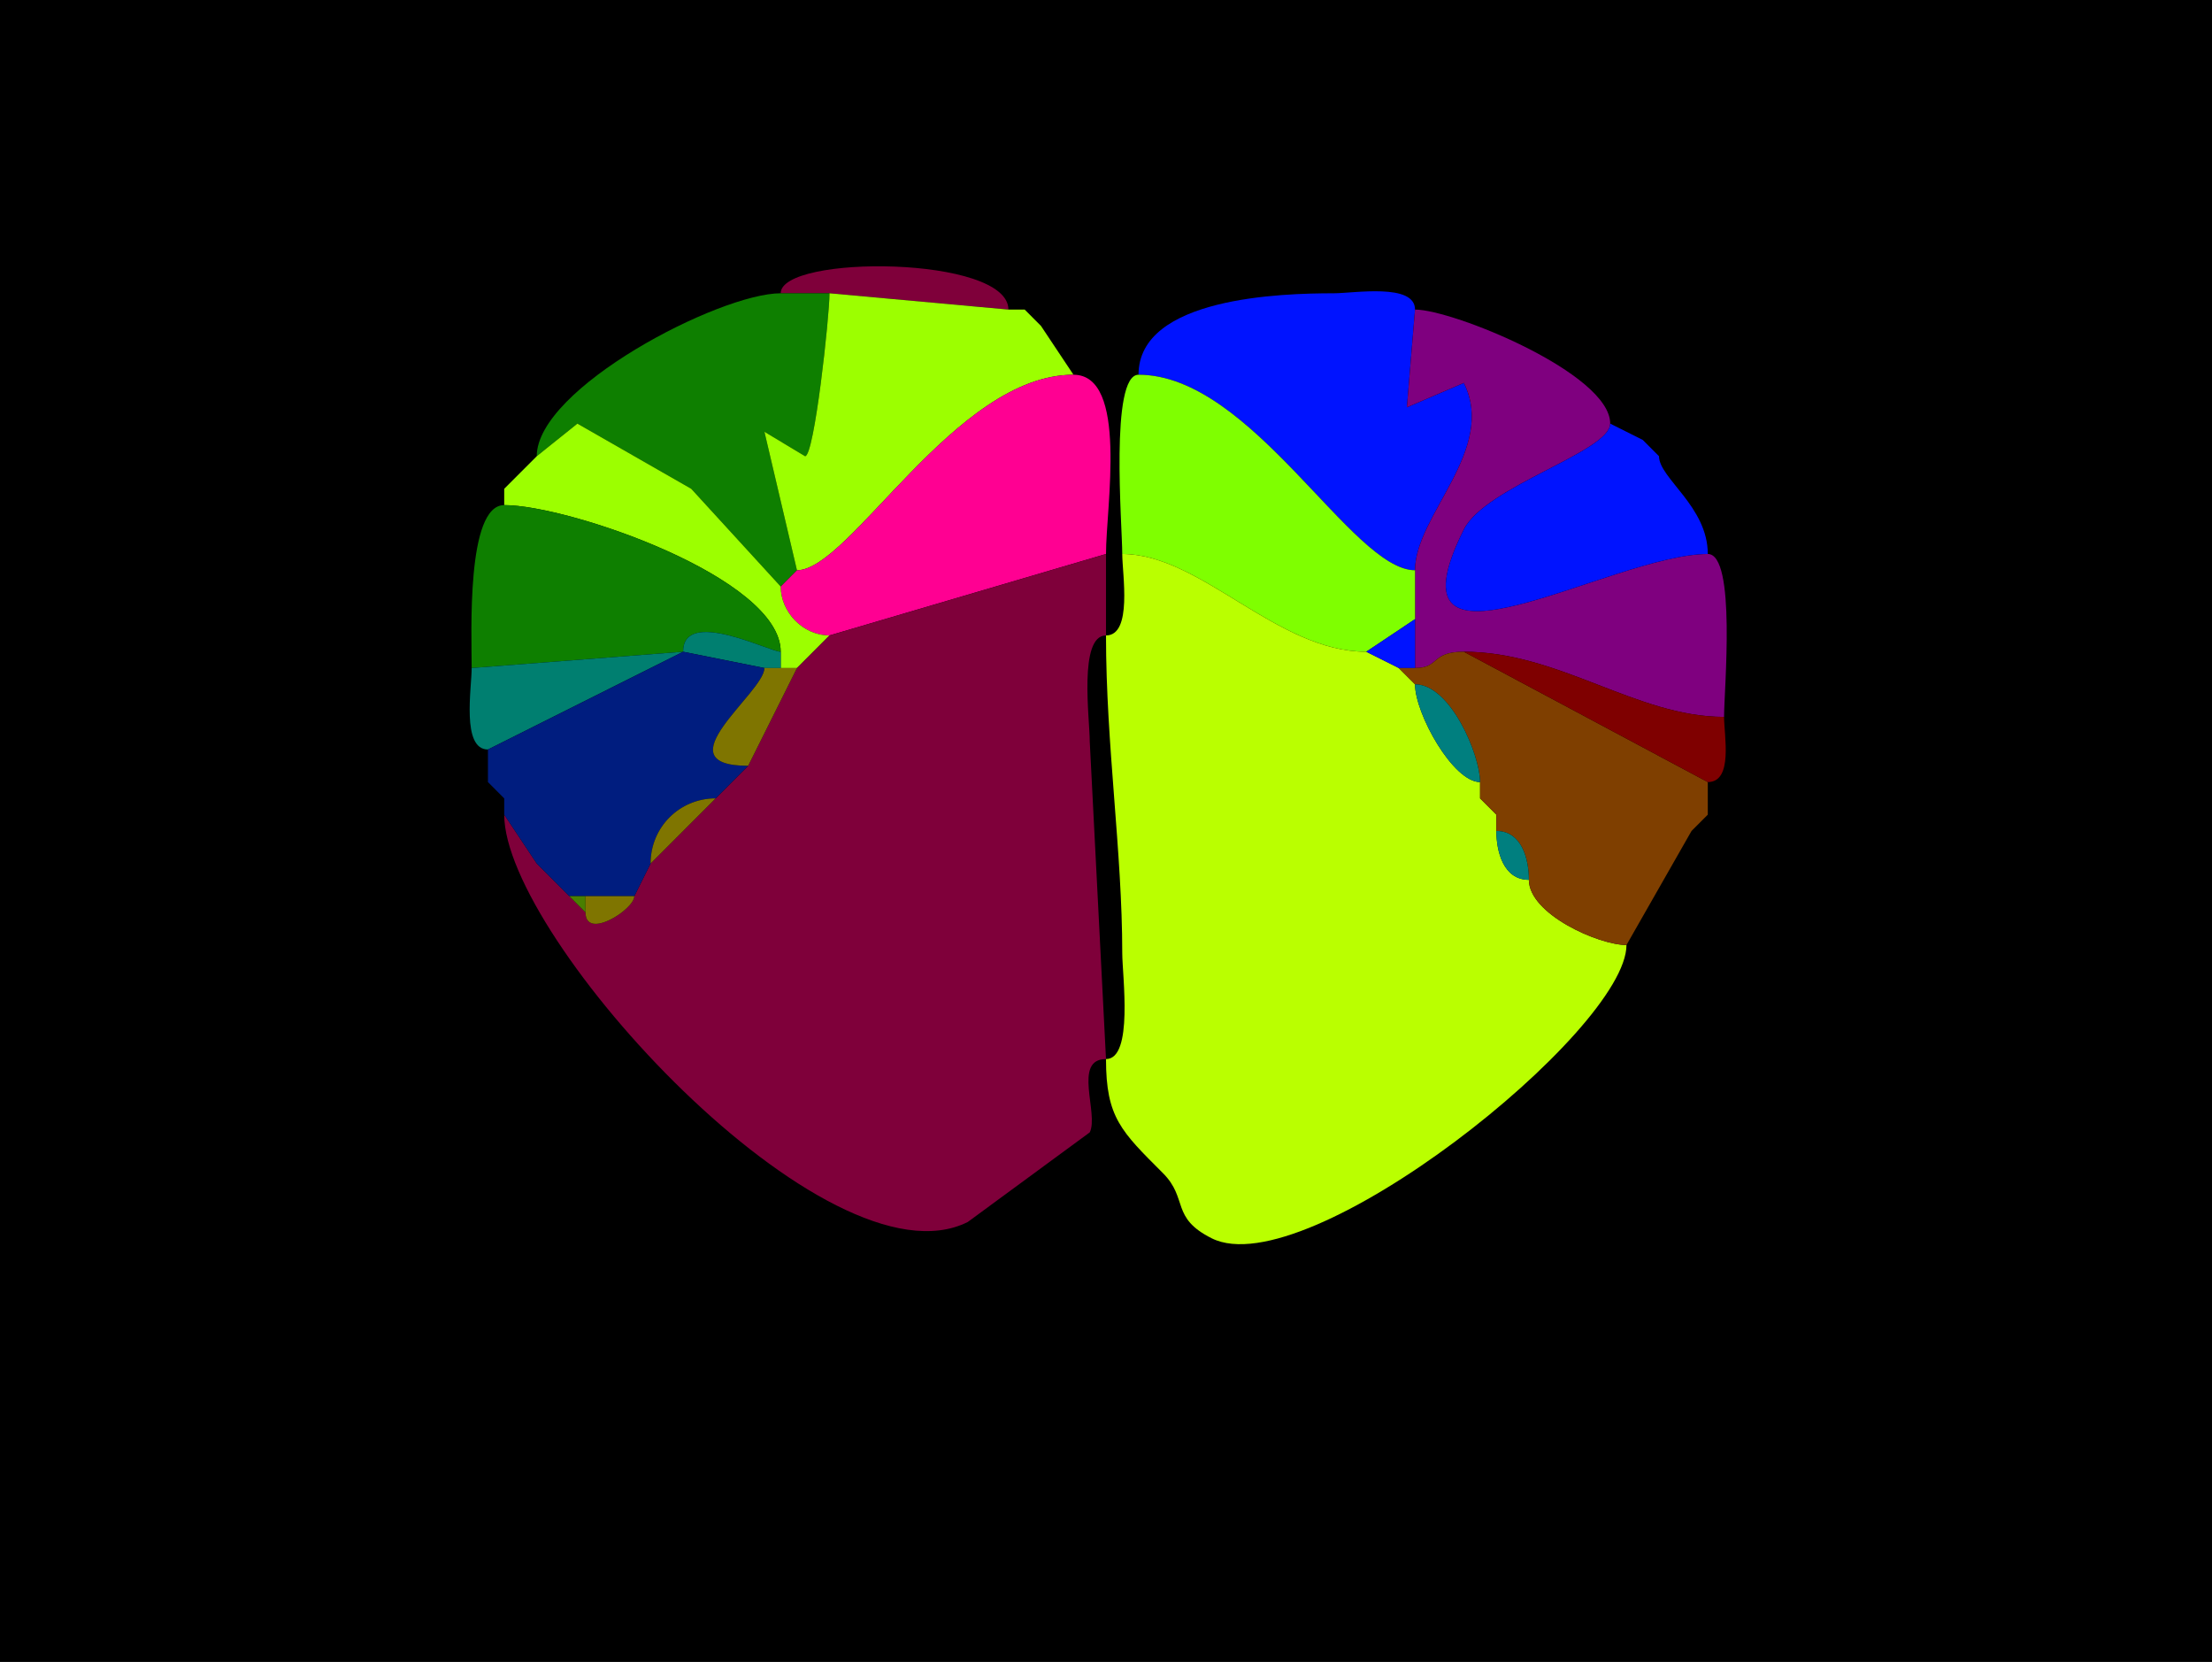 <?xml version="1.0" encoding="UTF-8"?>
<svg xmlns="http://www.w3.org/2000/svg" xmlns:xlink="http://www.w3.org/1999/xlink" width="430px" height="323px" viewBox="0 0 430 323" version="1.1">
<g id="surface1">
<rect x="0" y="0" width="430" height="323" style="fill:rgb(0%,0%,0%);fill-opacity:1;stroke:none;"/>
<path style=" stroke:none;fill-rule:nonzero;fill:rgb(49.804%,0%,22.745%);fill-opacity:1;" d="M 161.25 57 L 196.031 60.168 C 196.031 49.645 151.766 49.465 151.766 57 C 151.766 57 161.25 57 161.25 57 Z M 161.25 57 "/>
<path style=" stroke:none;fill-rule:nonzero;fill:rgb(5.49%,49.804%,0%);fill-opacity:1;" d="M 154.926 110.832 L 151.766 114 C 151.766 114 134.375 95 134.375 95 C 134.375 95 112.242 82.332 112.242 82.332 C 112.242 82.332 104.34 88.668 104.34 88.668 C 104.34 75.457 139.836 57 151.766 57 C 151.766 57 161.25 57 161.25 57 C 161.25 61.512 158.305 88.668 156.508 88.668 C 156.508 88.668 148.602 83.918 148.602 83.918 C 148.602 83.918 154.926 110.832 154.926 110.832 Z M 154.926 110.832 "/>
<path style=" stroke:none;fill-rule:nonzero;fill:rgb(61.176%,100%,0%);fill-opacity:1;" d="M 208.676 72.832 C 185.645 72.832 165.246 110.832 154.926 110.832 C 154.926 110.832 148.602 83.918 148.602 83.918 C 148.602 83.918 156.508 88.668 156.508 88.668 C 158.305 88.668 161.25 61.512 161.25 57 C 161.25 57 196.031 60.168 196.031 60.168 C 196.031 60.168 199.191 60.168 199.191 60.168 C 199.191 60.168 202.352 63.332 202.352 63.332 C 202.352 63.332 208.676 72.832 208.676 72.832 Z M 208.676 72.832 "/>
<path style=" stroke:none;fill-rule:nonzero;fill:rgb(0%,7.451%,100%);fill-opacity:1;" d="M 221.324 72.832 C 243.387 72.832 262.793 110.832 275.074 110.832 C 275.074 100.102 291.043 87.406 284.559 74.418 C 284.559 74.418 273.492 79.168 273.492 79.168 C 273.492 79.168 275.074 60.168 275.074 60.168 C 275.074 54.965 263.168 57 259.266 57 C 249.293 57 221.324 57.73 221.324 72.832 Z M 221.324 72.832 "/>
<path style=" stroke:none;fill-rule:nonzero;fill:rgb(49.804%,0%,22.745%);fill-opacity:1;" d="M 199.191 60.168 L 202.352 63.332 C 202.352 63.332 199.191 60.168 199.191 60.168 Z M 199.191 60.168 "/>
<path style=" stroke:none;fill-rule:nonzero;fill:rgb(49.804%,0%,49.804%);fill-opacity:1;" d="M 284.559 126.668 C 303.141 126.668 318.062 139.332 335.148 139.332 C 335.148 134.086 337.559 107.668 331.984 107.668 C 313.227 107.668 268.25 135.582 284.559 102.918 C 288.738 94.543 313.016 87.785 313.016 82.332 C 313.016 72.605 282.453 60.168 275.074 60.168 C 275.074 60.168 273.492 79.168 273.492 79.168 C 273.492 79.168 284.559 74.418 284.559 74.418 C 291.043 87.406 275.074 100.102 275.074 110.832 C 275.074 110.832 275.074 120.332 275.074 120.332 C 275.074 120.332 275.074 129.832 275.074 129.832 C 279.918 129.832 278.078 126.668 284.559 126.668 Z M 284.559 126.668 "/>
<path style=" stroke:none;fill-rule:nonzero;fill:rgb(100%,0%,57.255%);fill-opacity:1;" d="M 151.766 114 C 151.766 118.875 156.008 123.5 161.25 123.5 C 161.25 123.5 215 107.668 215 107.668 C 215 98.504 219.359 72.832 208.676 72.832 C 185.645 72.832 165.246 110.832 154.926 110.832 C 154.926 110.832 151.766 114 151.766 114 Z M 151.766 114 "/>
<path style=" stroke:none;fill-rule:nonzero;fill:rgb(49.804%,100%,0%);fill-opacity:1;" d="M 275.074 120.332 L 265.59 126.668 C 248.172 126.668 233.441 107.668 218.16 107.668 C 218.16 102.152 215.719 72.832 221.324 72.832 C 243.387 72.832 262.793 110.832 275.074 110.832 C 275.074 110.832 275.074 120.332 275.074 120.332 Z M 275.074 120.332 "/>
<path style=" stroke:none;fill-rule:nonzero;fill:rgb(61.176%,100%,0%);fill-opacity:1;" d="M 151.766 129.832 L 154.926 129.832 C 154.926 129.832 161.25 123.5 161.25 123.5 C 156.008 123.5 151.766 118.875 151.766 114 C 151.766 114 134.375 95 134.375 95 C 134.375 95 112.242 82.332 112.242 82.332 C 112.242 82.332 104.34 88.668 104.34 88.668 C 104.34 88.668 101.176 91.832 101.176 91.832 C 101.176 91.832 98.016 95 98.016 95 C 98.016 95 98.016 98.168 98.016 98.168 C 110.555 98.168 151.766 112.312 151.766 126.668 C 151.766 126.668 151.766 129.832 151.766 129.832 Z M 151.766 129.832 "/>
<path style=" stroke:none;fill-rule:nonzero;fill:rgb(0%,7.451%,100%);fill-opacity:1;" d="M 322.5 88.668 C 322.5 92.941 331.984 98.434 331.984 107.668 C 313.227 107.668 268.25 135.582 284.559 102.918 C 288.738 94.543 313.016 87.785 313.016 82.332 C 313.016 82.332 319.34 85.5 319.34 85.5 C 319.34 85.5 322.5 88.668 322.5 88.668 Z M 322.5 88.668 "/>
<path style=" stroke:none;fill-rule:nonzero;fill:rgb(49.804%,0%,49.804%);fill-opacity:1;" d="M 319.34 85.5 L 322.5 88.668 C 322.5 88.668 319.34 85.5 319.34 85.5 Z M 319.34 85.5 "/>
<path style=" stroke:none;fill-rule:nonzero;fill:rgb(5.49%,49.804%,0%);fill-opacity:1;" d="M 101.176 91.832 L 98.016 95 C 98.016 95 101.176 91.832 101.176 91.832 Z M 101.176 91.832 "/>
<path style=" stroke:none;fill-rule:nonzero;fill:rgb(5.49%,49.804%,0%);fill-opacity:1;" d="M 132.793 126.668 L 91.691 129.832 C 91.691 123.344 90.609 98.168 98.016 98.168 C 110.555 98.168 151.766 112.312 151.766 126.668 C 149.531 126.668 132.793 118.035 132.793 126.668 Z M 132.793 126.668 "/>
<path style=" stroke:none;fill-rule:nonzero;fill:rgb(49.804%,0%,22.745%);fill-opacity:1;" d="M 123.309 174.168 C 123.309 176.738 113.824 182.805 113.824 177.332 C 113.824 177.332 110.66 174.168 110.66 174.168 C 110.66 174.168 107.5 171 107.5 171 C 107.5 171 104.34 167.832 104.34 167.832 C 104.34 167.832 98.016 158.332 98.016 158.332 C 98.016 182.398 160.914 251.129 188.125 237.5 C 188.125 237.5 211.84 220.082 211.84 220.082 C 213.652 216.449 208.477 205.832 215 205.832 C 215 205.832 211.84 144.082 211.84 144.082 C 211.84 139.766 209.625 123.5 215 123.5 C 215 123.5 215 107.668 215 107.668 C 215 107.668 161.25 123.5 161.25 123.5 C 161.25 123.5 154.926 129.832 154.926 129.832 C 154.926 129.832 145.441 148.832 145.441 148.832 C 145.441 148.832 139.117 155.168 139.117 155.168 C 139.117 155.168 126.469 167.832 126.469 167.832 C 126.469 167.832 123.309 174.168 123.309 174.168 Z M 123.309 174.168 "/>
<path style=" stroke:none;fill-rule:nonzero;fill:rgb(72.941%,100%,0%);fill-opacity:1;" d="M 316.176 183.668 C 316.176 200.367 254.074 249.941 235.551 240.668 C 227.523 236.648 231.031 232.973 226.066 228 C 217.965 219.887 215 217.215 215 205.832 C 220.375 205.832 218.16 189.566 218.16 185.25 C 218.16 165.504 215 144.82 215 123.5 C 220.195 123.5 218.16 111.574 218.16 107.668 C 233.441 107.668 248.172 126.668 265.59 126.668 C 265.59 126.668 271.91 129.832 271.91 129.832 C 271.91 129.832 275.074 133 275.074 133 C 275.074 138.711 282.465 152 287.719 152 C 287.719 152 287.719 155.168 287.719 155.168 C 287.719 155.168 290.883 158.332 290.883 158.332 C 290.883 158.332 290.883 161.5 290.883 161.5 C 290.883 165.422 292.219 171 297.207 171 C 297.207 177.645 310.754 183.668 316.176 183.668 Z M 316.176 183.668 "/>
<path style=" stroke:none;fill-rule:nonzero;fill:rgb(0%,7.451%,100%);fill-opacity:1;" d="M 271.91 129.832 L 275.074 129.832 C 275.074 129.832 275.074 120.332 275.074 120.332 C 275.074 120.332 265.59 126.668 265.59 126.668 C 265.59 126.668 271.91 129.832 271.91 129.832 Z M 271.91 129.832 "/>
<path style=" stroke:none;fill-rule:nonzero;fill:rgb(0%,49.804%,43.922%);fill-opacity:1;" d="M 148.602 129.832 L 151.766 129.832 C 151.766 129.832 151.766 126.668 151.766 126.668 C 149.531 126.668 132.793 118.035 132.793 126.668 C 132.793 126.668 148.602 129.832 148.602 129.832 Z M 148.602 129.832 "/>
<path style=" stroke:none;fill-rule:nonzero;fill:rgb(49.804%,24.706%,0%);fill-opacity:1;" d="M 297.207 171 C 297.207 177.645 310.754 183.668 316.176 183.668 C 316.176 183.668 328.824 161.5 328.824 161.5 C 328.824 161.5 331.984 158.332 331.984 158.332 C 331.984 158.332 331.984 152 331.984 152 C 331.984 152 284.559 126.668 284.559 126.668 C 278.078 126.668 279.918 129.832 275.074 129.832 C 275.074 129.832 271.91 129.832 271.91 129.832 C 271.91 129.832 275.074 133 275.074 133 C 281.957 133 287.719 146.73 287.719 152 C 287.719 152 287.719 155.168 287.719 155.168 C 287.719 155.168 290.883 158.332 290.883 158.332 C 290.883 158.332 290.883 161.5 290.883 161.5 C 295.871 161.5 297.207 167.078 297.207 171 Z M 297.207 171 "/>
<path style=" stroke:none;fill-rule:nonzero;fill:rgb(0%,49.804%,43.922%);fill-opacity:1;" d="M 91.691 129.832 C 91.691 133.742 89.66 145.668 94.852 145.668 C 94.852 145.668 132.793 126.668 132.793 126.668 C 132.793 126.668 91.691 129.832 91.691 129.832 Z M 91.691 129.832 "/>
<path style=" stroke:none;fill-rule:nonzero;fill:rgb(0%,11.373%,49.804%);fill-opacity:1;" d="M 113.824 174.168 L 123.309 174.168 C 123.309 174.168 126.469 167.832 126.469 167.832 C 126.469 160.781 132.078 155.168 139.117 155.168 C 139.117 155.168 145.441 148.832 145.441 148.832 C 128.379 148.832 148.602 134.617 148.602 129.832 C 148.602 129.832 132.793 126.668 132.793 126.668 C 132.793 126.668 94.852 145.668 94.852 145.668 C 94.852 145.668 94.852 152 94.852 152 C 94.852 152 98.016 155.168 98.016 155.168 C 98.016 155.168 98.016 158.332 98.016 158.332 C 98.016 158.332 104.34 167.832 104.34 167.832 C 104.34 167.832 107.5 171 107.5 171 C 107.5 171 110.66 174.168 110.66 174.168 C 110.66 174.168 113.824 174.168 113.824 174.168 Z M 113.824 174.168 "/>
<path style=" stroke:none;fill-rule:nonzero;fill:rgb(49.804%,0%,0%);fill-opacity:1;" d="M 335.148 139.332 C 335.148 142.961 336.977 152 331.984 152 C 331.984 152 284.559 126.668 284.559 126.668 C 303.141 126.668 318.062 139.332 335.148 139.332 Z M 335.148 139.332 "/>
<path style=" stroke:none;fill-rule:nonzero;fill:rgb(49.804%,45.882%,0%);fill-opacity:1;" d="M 154.926 129.832 L 145.441 148.832 C 128.379 148.832 148.602 134.617 148.602 129.832 C 148.602 129.832 151.766 129.832 151.766 129.832 C 151.766 129.832 154.926 129.832 154.926 129.832 Z M 154.926 129.832 "/>
<path style=" stroke:none;fill-rule:nonzero;fill:rgb(0%,49.804%,49.804%);fill-opacity:1;" d="M 275.074 133 C 281.957 133 287.719 146.73 287.719 152 C 282.465 152 275.074 138.711 275.074 133 Z M 275.074 133 "/>
<path style=" stroke:none;fill-rule:nonzero;fill:rgb(49.804%,0%,22.745%);fill-opacity:1;" d="M 94.852 152 L 98.016 155.168 C 98.016 155.168 94.852 152 94.852 152 Z M 94.852 152 "/>
<path style=" stroke:none;fill-rule:nonzero;fill:rgb(49.804%,45.882%,0%);fill-opacity:1;" d="M 139.117 155.168 C 132.078 155.168 126.469 160.781 126.469 167.832 C 126.469 167.832 139.117 155.168 139.117 155.168 Z M 139.117 155.168 "/>
<path style=" stroke:none;fill-rule:nonzero;fill:rgb(0%,49.804%,49.804%);fill-opacity:1;" d="M 287.719 155.168 L 290.883 158.332 C 290.883 158.332 287.719 155.168 287.719 155.168 Z M 287.719 155.168 "/>
<path style=" stroke:none;fill-rule:nonzero;fill:rgb(72.941%,100%,0%);fill-opacity:1;" d="M 331.984 158.332 L 328.824 161.5 C 328.824 161.5 331.984 158.332 331.984 158.332 Z M 331.984 158.332 "/>
<path style=" stroke:none;fill-rule:nonzero;fill:rgb(0%,49.804%,49.804%);fill-opacity:1;" d="M 290.883 161.5 C 295.871 161.5 297.207 167.078 297.207 171 C 292.219 171 290.883 165.422 290.883 161.5 Z M 290.883 161.5 "/>
<path style=" stroke:none;fill-rule:nonzero;fill:rgb(28.627%,49.804%,0%);fill-opacity:1;" d="M 104.34 167.832 L 107.5 171 C 107.5 171 104.34 167.832 104.34 167.832 Z M 104.34 167.832 "/>
<path style=" stroke:none;fill-rule:nonzero;fill:rgb(49.804%,45.882%,0%);fill-opacity:1;" d="M 126.469 167.832 L 123.309 174.168 C 123.309 174.168 126.469 167.832 126.469 167.832 Z M 126.469 167.832 "/>
<path style=" stroke:none;fill-rule:nonzero;fill:rgb(28.627%,49.804%,0%);fill-opacity:1;" d="M 113.824 174.168 L 113.824 177.332 C 113.824 177.332 110.66 174.168 110.66 174.168 C 110.66 174.168 113.824 174.168 113.824 174.168 Z M 113.824 174.168 "/>
<path style=" stroke:none;fill-rule:nonzero;fill:rgb(49.804%,45.882%,0%);fill-opacity:1;" d="M 123.309 174.168 C 123.309 176.738 113.824 182.805 113.824 177.332 C 113.824 177.332 113.824 174.168 113.824 174.168 C 113.824 174.168 123.309 174.168 123.309 174.168 Z M 123.309 174.168 "/>
</g>
</svg>

